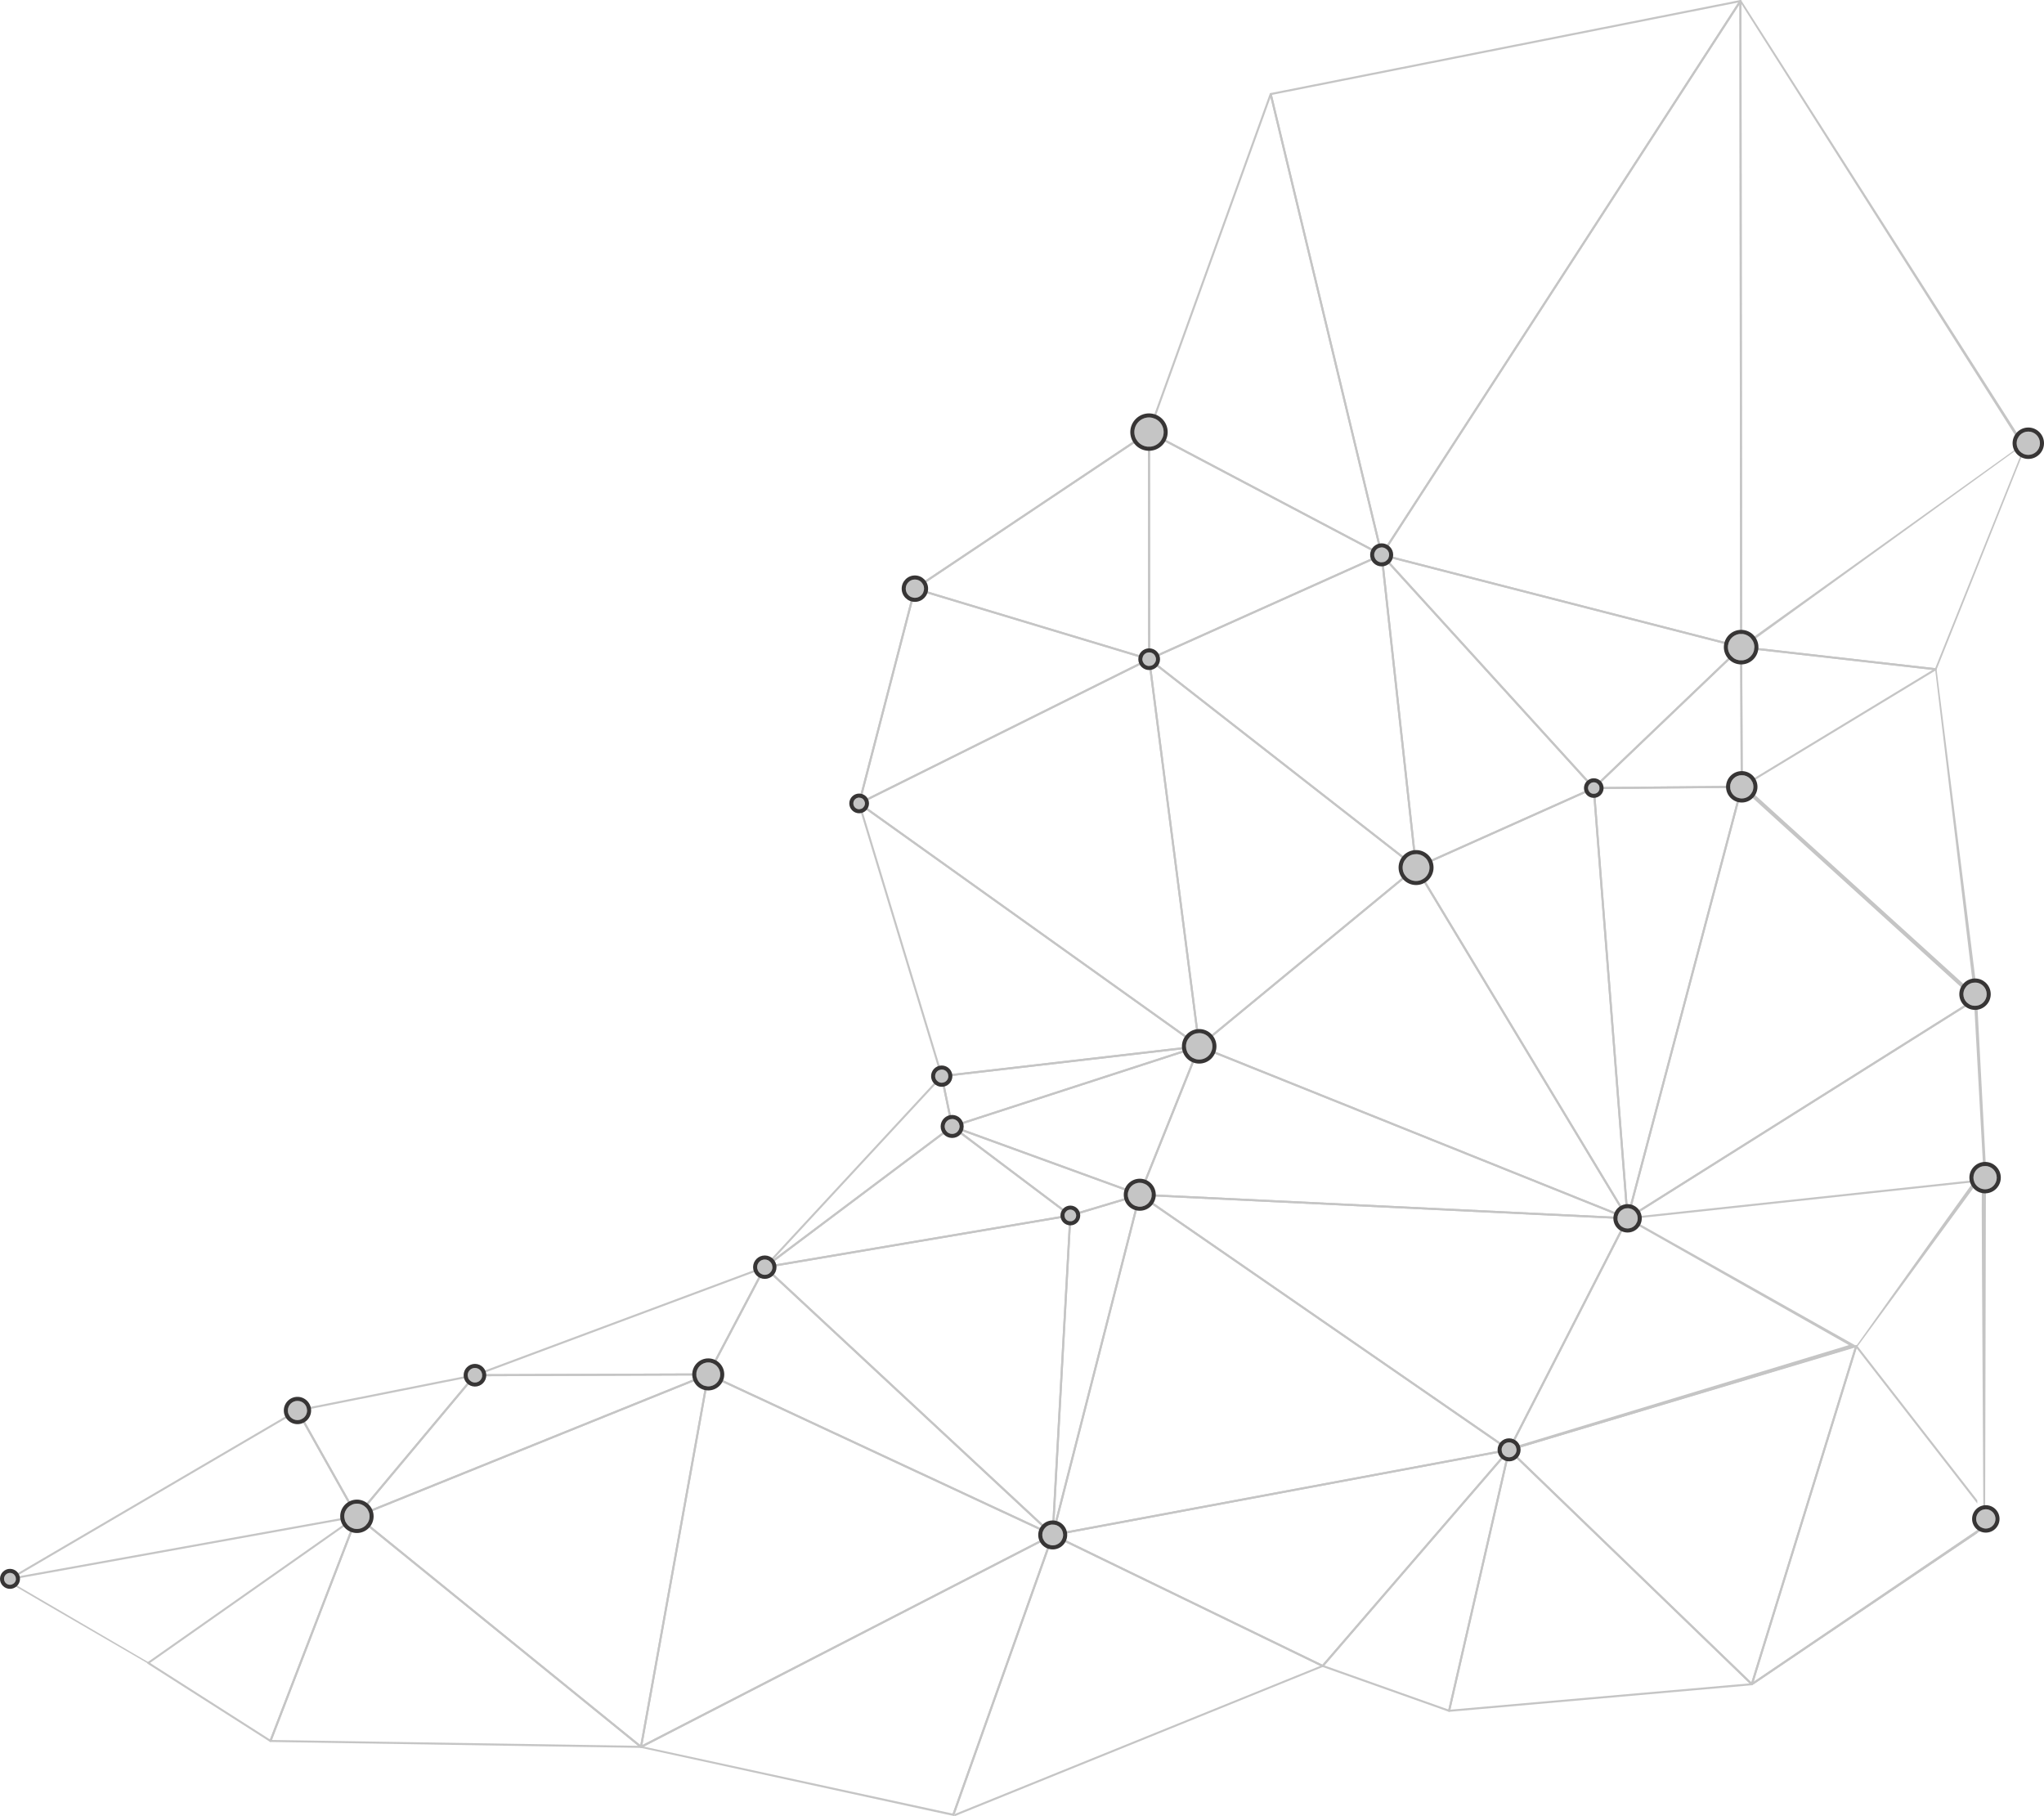 <?xml version="1.0" encoding="UTF-8" standalone="no"?><!-- Generator: Gravit.io --><svg xmlns="http://www.w3.org/2000/svg" xmlns:xlink="http://www.w3.org/1999/xlink" style="isolation:isolate" viewBox="0 0 852 757" width="852pt" height="757pt"><path d=" M 773.894 561.694 L 822.589 495.172 L 822.032 493.371 Q 821.865 493.436 773.608 561.188 L 773.894 561.694 Z " fill="rgb(197,197,197)"/><path d=" M 393.055 448.914 L 397.202 468.962 L 495.687 437.019 L 393.055 448.914 Z  M 396.883 469.932 L 396.671 469.875 L 396.471 469.596 L 392.133 448.631 L 392.203 448.298 L 392.497 448.127 L 499.809 435.692 C 500.037 435.657 500.224 435.809 500.271 436.019 C 500.316 436.234 500.194 436.446 499.987 436.513 L 397.014 469.913 L 396.883 469.932 Z " fill="rgb(197,197,197)"/><path d=" M 62.536 693.114 L 112.525 725.007 L 147.882 633.15 L 62.536 693.114 Z  M 112.732 726.062 L 112.507 725.996 L 61.549 693.487 L 61.353 693.138 L 61.533 692.785 L 148.532 631.661 L 149.034 631.673 C 149.182 631.789 149.236 631.985 149.169 632.158 L 113.128 725.79 L 112.865 726.042 L 112.732 726.062 Z " fill="rgb(197,197,197)"/><path d=" M 113.344 725.227 L 265.987 727.661 L 148.96 632.7 L 113.344 725.227 Z  M 267.2 728.525 L 267.195 728.525 L 112.726 726.062 L 112.382 725.877 L 112.339 725.488 L 148.381 631.855 L 148.665 631.598 L 149.041 631.679 L 267.468 727.776 C 267.607 727.888 267.659 728.079 267.598 728.246 C 267.537 728.416 267.378 728.527 267.2 728.525 Z " fill="rgb(197,197,197)"/><path d=" M 500.675 435.983 L 677.41 506.942 L 590.151 362.239 L 500.675 435.983 Z  M 678.42 508.226 L 678.265 508.196 L 499.701 436.504 L 499.439 436.174 L 499.589 435.785 L 589.991 361.275 L 590.33 361.184 L 590.619 361.382 L 678.783 507.585 L 678.746 508.079 L 678.42 508.226 Z " fill="rgb(197,197,197)"/><path d=" M 590.866 361.79 L 677.862 506.055 L 663.961 329.104 L 590.866 361.79 Z  M 678.42 508.226 L 678.061 508.023 L 589.897 361.819 L 589.856 361.475 L 590.086 361.216 L 664.162 328.088 L 664.55 328.11 L 664.755 328.439 L 678.843 507.771 C 678.859 507.967 678.738 508.147 678.551 508.206 L 678.42 508.226 Z " fill="rgb(197,197,197)"/><path d=" M 664.791 328.891 L 678.648 505.297 L 725.468 328.378 L 664.791 328.891 Z  M 678.42 508.226 L 678.386 508.224 C 678.178 508.206 678.016 508.043 678.002 507.837 L 663.912 328.508 L 664.024 328.187 L 664.332 328.05 L 726.016 327.528 L 726.352 327.69 L 726.426 328.058 L 678.832 507.911 C 678.782 508.1 678.612 508.228 678.42 508.226 Z " fill="rgb(197,197,197)"/><path d=" M 725.342 270.716 L 665.398 328.041 L 725.592 327.532 L 725.342 270.716 Z  M 664.332 328.895 C 664.161 328.895 664.008 328.79 663.943 328.632 L 664.044 328.169 L 725.468 269.426 L 725.926 269.343 C 726.08 269.409 726.181 269.561 726.181 269.73 L 726.441 327.948 C 726.442 328.182 726.255 328.371 726.023 328.373 L 664.339 328.895 L 664.332 328.895 Z " fill="rgb(197,197,197)"/><path d=" M 726.181 269.058 L 725.89 1.675 L 842.997 186.2 L 843.511 184.832 L 725.803 0.166 C 725.693 0.022 725.502 -0.036 725.331 0.023 C 725.16 0.08 725.045 0.242 725.045 0.423 L 725.339 269.732 L 725.535 270.089 L 725.758 270.154 L 725.944 270.112 L 726.181 269.058 Z " fill="rgb(197,197,197)"/><path d=" M 726.183 270.205 L 726.437 327.202 L 805.565 279.22 L 726.183 270.205 Z  M 726.016 328.373 L 725.81 328.319 L 725.594 327.951 L 725.339 269.733 L 725.477 269.418 L 725.807 269.312 L 806.891 278.52 C 807.069 278.541 807.217 278.673 807.256 278.85 C 807.294 279.026 807.215 279.208 807.062 279.301 L 726.237 328.311 L 726.016 328.373 Z " fill="rgb(197,197,197)"/><path d=" M 842.997 187.891 L 806.666 278.495 L 727.256 269.476 L 844.292 184.832 L 843.511 184.832 L 725.576 269.351 C 725.407 269.433 725.312 269.617 725.344 269.803 C 725.375 269.988 725.524 270.13 725.713 270.152 L 806.795 279.36 L 806.84 279.362 L 807.166 279.213 L 842.997 189.598 L 842.997 187.891 Z " fill="rgb(197,197,197)"/><path d=" M 267.083 728.509 L 397.942 757 L 397.942 756.093 L 268.336 727.994 L 438.049 640.633 L 397.047 756.088 L 397.942 756.093 L 439.203 639.91 C 439.261 639.747 439.212 639.566 439.082 639.452 L 438.609 639.393 L 267.008 727.726 C 266.855 727.807 266.764 727.971 266.781 728.144 C 266.797 728.317 266.917 728.461 267.083 728.509 Z " fill="rgb(197,197,197)"/><path d=" M 397.942 756.093 L 439.045 640.354 L 550.332 694.359 L 397.942 756.088 L 397.942 757 L 551.504 694.758 C 551.654 694.69 551.749 694.542 551.751 694.378 C 551.755 694.215 551.661 694.063 551.515 693.991 L 438.987 639.389 L 438.643 639.378 L 438.405 639.627 L 397.049 756.088 L 397.942 756.093 Z " fill="rgb(197,197,197)"/><path d=" M 399.399 470.874 L 446.235 506.154 L 473.746 497.932 L 399.399 470.874 Z  M 446.15 507.041 L 445.896 506.957 L 396.631 469.848 C 396.463 469.722 396.413 469.493 396.514 469.308 C 396.613 469.124 396.834 469.041 397.031 469.113 L 475.235 497.574 C 475.406 497.635 475.52 497.802 475.515 497.982 C 475.509 498.164 475.387 498.325 475.214 498.375 L 446.272 507.023 L 446.15 507.041 Z " fill="rgb(197,197,197)"/><path d=" M 398.183 469.533 L 474.85 497.433 L 499.13 436.792 L 398.183 469.533 Z  M 475.09 498.393 L 474.946 498.368 L 396.741 469.907 C 396.572 469.846 396.458 469.682 396.462 469.504 C 396.465 469.322 396.582 469.163 396.753 469.108 L 499.728 435.71 L 500.165 435.821 L 500.25 436.268 L 475.484 498.128 C 475.417 498.292 475.257 498.395 475.09 498.393 Z " fill="rgb(197,197,197)"/><path d=" M 446.557 506.939 L 439.464 635.487 L 474.497 498.589 L 446.557 506.939 Z  M 438.802 640.192 L 438.74 640.187 C 438.526 640.154 438.369 639.962 438.382 639.746 L 445.73 506.595 C 445.738 506.418 445.86 506.265 446.031 506.213 L 474.971 497.567 L 475.383 497.666 L 475.502 498.074 L 439.212 639.874 C 439.165 640.063 438.992 640.192 438.802 640.192 Z " fill="rgb(197,197,197)"/><path d=" M 475.704 497.577 L 675.935 507.261 L 500.091 436.66 L 475.704 497.577 Z  M 678.42 508.226 L 678.402 508.226 L 475.07 498.393 L 474.737 498.199 L 474.699 497.813 L 499.465 435.953 L 499.69 435.722 L 500.014 435.719 L 678.58 507.412 C 678.771 507.488 678.879 507.693 678.836 507.895 C 678.792 508.089 678.618 508.228 678.42 508.226 Z " fill="rgb(197,197,197)"/><path d=" M 479.561 275.72 L 500.178 435.299 L 589.584 361.61 L 479.561 275.72 Z  M 499.855 436.533 L 499.701 436.504 L 499.439 436.165 L 478.592 274.808 C 478.568 274.638 478.651 274.472 478.801 274.388 L 479.271 274.421 L 590.519 361.268 L 590.682 361.596 L 590.529 361.927 L 500.127 436.435 L 499.855 436.533 Z " fill="rgb(197,197,197)"/><path d=" M 479.822 274.853 L 589.728 360.652 L 575.564 231.895 L 479.822 274.853 Z  M 590.256 362.023 L 590 361.933 L 478.748 275.087 L 478.59 274.703 L 478.835 274.368 L 575.748 230.887 L 576.13 230.905 L 576.342 231.225 L 590.681 361.555 C 590.697 361.724 590.612 361.888 590.465 361.97 L 590.256 362.023 Z " fill="rgb(197,197,197)"/><path d=" M 530.181 39.541 L 576.101 230.217 L 724.57 1.031 L 530.181 39.541 Z  M 575.917 231.695 L 575.849 231.689 C 575.681 231.661 575.55 231.535 575.51 231.371 L 529.256 39.31 L 529.312 38.984 L 529.585 38.797 L 725.385 0.008 C 725.549 -0.025 725.724 0.045 725.816 0.185 L 725.821 0.652 L 576.276 231.502 L 575.917 231.695 Z " fill="rgb(197,197,197)"/><path d=" M 576.483 232.518 L 590.614 360.978 L 663.628 328.326 L 576.483 232.518 Z  M 590.256 362.023 L 590.049 361.969 L 589.84 361.648 L 575.501 231.319 C 575.48 231.136 575.581 230.963 575.748 230.887 C 575.912 230.812 576.11 230.853 576.232 230.988 L 664.647 328.189 L 664.748 328.56 L 664.508 328.859 L 590.43 361.987 L 590.256 362.023 Z " fill="rgb(197,197,197)"/><path d=" M 577.183 232.033 L 664.357 327.868 L 724.917 269.952 L 577.183 232.033 Z  M 664.332 328.895 L 664.319 328.895 L 664.022 328.758 L 575.608 231.556 L 575.559 231.054 C 575.656 230.895 575.842 230.816 576.025 230.862 L 725.866 269.322 L 726.169 269.625 L 726.052 270.037 L 664.627 328.778 L 664.332 328.895 Z " fill="rgb(197,197,197)"/><path d=" M 576.594 231.009 L 725.337 269.186 L 725.047 1.85 L 576.594 231.009 Z  M 725.758 270.154 L 725.656 270.141 L 575.817 231.682 L 575.528 231.426 L 575.566 231.043 L 725.114 0.193 C 725.213 0.035 725.403 -0.035 725.585 0.017 C 725.765 0.07 725.89 0.235 725.89 0.422 L 726.181 269.731 L 726.019 270.065 L 725.758 270.154 Z " fill="rgb(197,197,197)"/><path d=" M 475.351 498.663 L 439.378 639.233 L 627.955 604.074 L 475.351 498.663 Z  M 438.802 640.192 L 438.495 640.057 L 438.393 639.665 L 474.683 497.867 L 474.944 497.576 L 475.331 497.622 L 629.27 603.955 C 629.41 604.05 629.477 604.223 629.443 604.39 C 629.407 604.558 629.275 604.686 629.106 604.716 L 438.881 640.185 L 438.802 640.192 Z " fill="rgb(197,197,197)"/><path d=" M 440.143 639.949 L 551.22 693.851 L 627.923 604.938 L 440.143 639.949 Z  M 551.328 694.794 L 551.146 694.753 L 438.62 640.149 C 438.456 640.07 438.36 639.893 438.384 639.713 C 438.409 639.531 438.546 639.387 438.728 639.353 L 628.951 603.886 C 629.129 603.854 629.308 603.935 629.398 604.092 L 629.349 604.578 L 551.65 694.647 L 551.328 694.794 Z " fill="rgb(197,197,197)"/><path d=" M 476.55 498.465 L 628.874 603.681 L 677.748 508.194 L 476.55 498.465 Z  M 629.027 604.724 L 628.791 604.65 L 474.85 498.319 C 474.695 498.211 474.63 498.013 474.692 497.835 C 474.751 497.657 474.933 497.547 475.111 497.549 L 678.443 507.382 L 678.789 507.592 L 678.798 507.998 L 629.405 604.495 L 629.133 604.713 L 629.027 604.724 Z " fill="rgb(197,197,197)"/><path d=" M 552.052 694.18 L 603.719 712.513 L 628.236 605.869 L 552.052 694.18 Z  M 604.023 713.492 L 603.885 713.467 L 551.188 694.771 L 550.921 694.481 L 551.009 694.098 L 628.712 604.027 C 628.836 603.879 629.047 603.839 629.221 603.926 C 629.396 604.012 629.484 604.207 629.443 604.396 L 604.436 713.164 L 604.229 713.44 L 604.023 713.492 Z " fill="rgb(197,197,197)"/><path d=" M 629.273 605.125 L 604.565 712.597 L 729.26 701.646 L 629.273 605.125 Z  M 604.023 713.492 L 603.706 713.346 L 603.613 712.975 L 628.618 604.207 L 628.91 603.897 L 629.322 603.998 L 730.515 701.684 L 730.62 702.128 C 730.566 702.285 730.424 702.393 730.258 702.407 L 604.061 713.49 L 604.023 713.492 Z " fill="rgb(197,197,197)"/><path d=" M 678.567 508.45 L 630.005 603.324 L 770.667 560.648 L 678.567 508.45 Z  M 629.027 604.724 L 628.73 604.601 C 628.602 604.471 628.571 604.273 628.652 604.11 L 678.047 507.612 L 678.33 507.393 L 678.681 507.47 L 774.132 561.188 L 629.223 604.679 L 629.027 604.724 Z " fill="rgb(197,197,197)"/><path d=" M 629.844 604.5 L 730.02 701.206 L 773.091 561.694 L 629.844 604.5 Z  M 730.22 702.409 L 729.928 702.289 L 628.735 604.605 L 628.62 604.201 L 628.91 603.897 L 773.608 560.659 L 774.029 560.765 L 774.132 561.188 L 730.625 702.112 L 730.326 702.395 L 730.22 702.409 Z " fill="rgb(197,197,197)"/><path d=" M 123.836 588.484 L 6.43 657.235 L 148.116 631.695 L 123.836 588.484 Z  M 4.161 658.496 C 3.987 658.496 3.828 658.388 3.767 658.22 C 3.695 658.027 3.772 657.811 3.949 657.709 L 123.78 587.538 L 124.103 587.495 L 124.362 587.695 L 149.142 631.8 L 149.157 632.187 L 148.849 632.421 L 4.237 658.488 L 4.161 658.496 Z " fill="rgb(197,197,197)"/><path d=" M 124.647 588.205 L 148.843 631.265 L 196.88 573.85 L 124.647 588.205 Z  M 148.773 632.428 L 148.735 632.426 L 148.406 632.212 L 123.626 588.109 L 123.609 587.726 L 123.91 587.488 L 197.892 572.788 C 198.065 572.753 198.247 572.831 198.337 572.986 L 198.297 573.474 L 149.099 632.278 L 148.773 632.428 Z " fill="rgb(197,197,197)"/><path d=" M 358.116 335.291 L 358.013 335.276 C 357.786 335.219 357.651 334.988 357.709 334.761 L 380.949 245.251 C 381.007 245.026 381.236 244.887 381.464 244.948 C 381.689 245.006 381.826 245.237 381.767 245.463 L 358.526 334.974 C 358.477 335.165 358.305 335.291 358.116 335.291 Z " fill="rgb(197,197,197)"/><path d=" M 381.657 245.888 L 358.76 334.077 L 477.866 274.851 L 381.657 245.888 Z  M 358.116 335.291 L 357.851 335.195 L 357.709 334.761 L 380.949 245.251 L 381.151 244.989 L 381.479 244.953 L 479.13 274.35 C 479.296 274.399 479.416 274.546 479.429 274.718 C 479.445 274.891 479.352 275.056 479.197 275.132 L 358.306 335.246 L 358.116 335.291 Z " fill="rgb(197,197,197)"/><path d=" M 358.883 335.933 L 392.848 448.085 L 498.719 435.818 L 358.883 335.933 Z  M 392.544 448.968 C 392.362 448.968 392.196 448.849 392.142 448.669 L 357.714 334.99 C 357.662 334.817 357.725 334.63 357.872 334.525 L 358.364 334.524 L 500.102 435.767 C 500.244 435.868 500.309 436.046 500.266 436.216 C 500.223 436.387 500.079 436.509 499.906 436.531 L 392.596 448.966 L 392.544 448.968 Z " fill="rgb(197,197,197)"/><path d=" M 358.937 334.932 L 499.313 435.204 L 478.667 275.397 L 358.937 334.932 Z  M 499.855 436.533 L 499.61 436.455 L 357.872 335.211 L 357.696 334.835 L 357.93 334.489 L 478.82 274.376 L 479.208 274.382 L 479.427 274.7 L 500.277 436.057 C 500.298 436.223 500.217 436.387 500.073 436.473 L 499.855 436.533 Z " fill="rgb(197,197,197)"/><path d=" M 392.3 449.436 L 322.29 525.006 L 396.417 469.333 L 392.3 449.436 Z  M 318.788 528.59 L 318.477 528.451 C 318.329 528.287 318.331 528.039 318.48 527.88 L 392.237 448.258 L 392.661 448.139 L 392.961 448.462 L 397.299 469.425 L 397.139 469.848 L 319.044 528.505 L 318.788 528.59 Z " fill="rgb(197,197,197)"/><path d=" M 396.885 470.039 L 320.434 527.459 L 445.115 506.366 L 396.885 470.039 Z  M 318.788 528.59 C 318.621 528.588 318.468 528.49 318.401 528.334 C 318.324 528.154 318.379 527.947 318.534 527.828 L 396.631 469.172 L 397.139 469.172 L 446.407 506.282 C 446.541 506.382 446.602 506.555 446.561 506.719 C 446.523 506.883 446.388 507.007 446.222 507.034 L 318.86 528.582 L 318.788 528.59 Z " fill="rgb(197,197,197)"/><path d=" M 319.703 528.44 L 438.432 638.845 L 445.702 507.124 L 319.703 528.44 Z  M 438.802 640.192 L 438.517 640.079 L 318.502 528.476 L 318.385 528.046 L 318.718 527.75 L 446.081 506.202 L 446.433 506.303 L 446.573 506.642 L 439.225 639.792 C 439.216 639.956 439.115 640.099 438.962 640.162 L 438.802 640.192 Z " fill="rgb(197,197,197)"/><path d=" M 825.275 414.873 L 679.106 506.876 L 726.302 328.529 L 726.181 327.561 L 725.832 327.571 L 725.609 327.843 L 678.015 507.697 C 677.97 507.863 678.033 508.043 678.171 508.145 L 678.42 508.226 L 678.648 508.161 L 825.27 415.874 L 825.275 414.873 Z " fill="rgb(197,197,197)"/><path d=" M 824.883 491.684 L 680.192 507.189 L 825.27 415.876 L 825.275 414.873 L 678.196 507.447 C 678.031 507.551 677.959 507.756 678.022 507.942 C 678.083 508.113 678.241 508.226 678.42 508.226 L 678.467 508.224 L 824.879 492.534 L 824.883 491.684 Z " fill="rgb(197,197,197)"/><path d=" M 820.9 412.343 L 728.445 328.517 L 726.043 327.53 C 725.812 327.51 725.654 327.654 725.607 327.854 C 725.56 328.056 725.663 328.259 725.854 328.34 L 818.395 412.343 L 820.9 412.343 Z " fill="rgb(197,197,197)"/><path d=" M 824.2 414.347 L 807.166 278.52 Q 806.475 279.281 806.666 279.362 L 822.59 412.343 L 824.2 414.347 Z " fill="rgb(197,197,197)"/><path d=" M 828.109 492.534 L 824.13 417.168 Q 822.68 417.929 822.871 418.01 L 826.716 487.969 L 828.109 492.534 Z " fill="rgb(197,197,197)"/><path d=" M 198.173 573.623 L 150.183 630.982 L 293.028 573.29 L 198.173 573.623 Z  M 148.773 632.428 L 148.433 632.253 L 148.451 631.735 L 197.651 572.93 L 197.973 572.78 L 295.222 572.438 L 295.225 572.438 C 295.425 572.44 295.6 572.582 295.637 572.78 C 295.675 572.979 295.569 573.177 295.382 573.252 L 148.932 632.399 L 148.773 632.428 Z " fill="rgb(197,197,197)"/><path d=" M 149.598 632.129 L 266.912 727.324 L 294.671 573.54 L 149.598 632.129 Z  M 267.2 728.525 L 266.936 728.432 L 148.508 632.334 L 148.357 631.944 L 148.616 631.614 L 295.065 572.469 L 295.49 572.532 L 295.637 572.935 L 267.618 728.178 L 267.35 728.498 L 267.2 728.525 Z " fill="rgb(197,197,197)"/><path d=" M 317.899 528.95 L 200.341 572.771 L 294.968 572.44 L 317.899 528.95 Z  M 197.973 573.625 C 197.77 573.623 197.595 573.477 197.559 573.277 C 197.523 573.076 197.635 572.878 197.828 572.806 L 318.64 527.77 C 318.806 527.711 318.992 527.756 319.107 527.887 L 319.163 528.363 L 295.596 573.058 L 295.223 573.283 L 197.975 573.625 L 197.973 573.625 Z " fill="rgb(197,197,197)"/><path d=" M 295.54 573.475 L 267.769 727.335 L 437.844 639.789 L 295.54 573.475 Z  M 267.2 728.525 L 266.95 728.443 L 266.786 728.029 L 294.807 572.786 L 295.029 572.487 L 295.402 572.478 L 438.982 639.386 L 439.227 639.76 L 438.998 640.144 L 267.397 728.479 L 267.2 728.525 Z " fill="rgb(197,197,197)"/><path d=" M 295.803 572.665 L 436.556 638.255 L 318.905 528.852 L 295.803 572.665 Z  M 438.802 640.192 L 438.625 640.153 L 295.045 573.243 L 294.822 572.995 L 294.849 572.663 L 318.415 527.97 L 318.718 527.75 L 319.078 527.857 L 439.091 639.459 C 439.245 639.602 439.272 639.832 439.155 640.005 L 438.802 640.192 Z " fill="rgb(197,197,197)"/><path d=" M 381.356 245.779 L 381.007 245.592 C 380.875 245.398 380.93 245.135 381.124 245.005 L 478.702 179.748 C 478.894 179.618 479.157 179.669 479.287 179.864 C 479.418 180.057 479.364 180.32 479.172 180.449 L 381.592 245.708 L 381.356 245.779 Z " fill="rgb(197,197,197)"/><path d=" M 382.338 245.21 L 478.586 274.186 L 478.514 180.889 L 382.338 245.21 Z  M 479.008 275.176 L 478.889 275.159 L 381.236 245.762 C 381.079 245.714 380.964 245.581 380.94 245.419 L 381.124 245.005 L 478.702 179.748 L 479.134 179.726 L 479.359 180.099 L 479.431 274.754 L 479.262 275.093 L 479.008 275.176 Z " fill="rgb(197,197,197)"/><path d=" M 479.359 180.8 L 479.431 274.102 L 574.956 231.241 L 479.359 180.8 Z  M 479.008 275.176 L 478.779 275.109 L 478.588 274.754 L 478.514 180.099 L 478.718 179.737 L 479.134 179.725 L 576.119 230.898 L 576.344 231.286 L 576.094 231.657 L 479.182 275.139 L 479.008 275.176 Z " fill="rgb(197,197,197)"/><path d=" M 479.458 179.896 L 575.291 230.461 L 529.587 40.682 L 479.458 179.896 Z  M 575.917 231.695 L 575.723 231.646 L 478.739 180.472 C 478.552 180.374 478.466 180.154 478.538 179.955 L 529.269 39.069 C 529.332 38.893 529.51 38.765 529.688 38.79 C 529.875 38.8 530.034 38.931 530.077 39.113 L 576.332 231.174 L 576.18 231.606 L 575.917 231.695 Z " fill="rgb(197,197,197)"/><path d=" M 824.135 638.078 L 730.98 700.965 L 773.894 561.962 L 824.193 626.686 L 824.2 625.317 L 774.062 560.803 L 773.653 560.648 L 773.325 560.938 L 729.819 701.862 C 729.766 702.033 729.826 702.218 729.97 702.326 L 730.22 702.409 L 730.458 702.337 L 824.13 639.101 L 824.135 638.078 Z " fill="rgb(197,197,197)"/><path d=" M 731.245 701.806 L 827.414 636.789 L 827.471 635.487 L 729.986 701.635 C 729.847 701.73 729.777 701.896 729.806 702.062 C 729.837 702.224 729.959 702.357 730.119 702.397 L 731.245 701.806 Z " fill="rgb(197,197,197)"/><path d=" M 827.471 629.061 L 827.776 497.393 L 826.082 495.704 Q 825.905 495.638 826.716 629.587 L 827.471 629.061 Z " fill="rgb(197,197,197)"/><path d=" M 63.022 693.487 L 3.984 659.035 L 3.984 659.736 Q 3.842 659.86 62.536 693.851 L 63.022 693.487 Z " fill="rgb(197,197,197)"/><path d=" M 590.288 356.005 C 587.196 355.989 584.677 358.481 584.661 361.573 C 584.645 364.664 587.139 367.183 590.231 367.198 C 593.32 367.214 595.841 364.72 595.857 361.63 C 595.872 358.538 593.38 356.019 590.288 356.005 Z " fill="rgb(197,197,197)"/><path d=" M 590.297 354.314 C 586.278 354.293 582.992 357.545 582.97 361.564 C 582.952 365.583 586.203 368.869 590.222 368.888 C 594.241 368.908 597.525 365.656 597.546 361.637 C 597.568 357.62 594.314 354.334 590.297 354.314 Z  M 590.288 356.005 C 593.38 356.019 595.872 358.538 595.857 361.63 C 595.841 364.72 593.32 367.214 590.231 367.198 C 587.139 367.183 584.645 364.664 584.661 361.573 C 584.677 358.481 587.196 355.989 590.288 356.005 Z " fill="rgb(55,53,53)"/><path d=" M 666.732 328.484 C 666.739 327.161 665.669 326.082 664.348 326.075 C 663.023 326.07 661.944 327.137 661.939 328.461 C 661.931 329.784 662.999 330.863 664.323 330.87 C 665.644 330.875 666.725 329.81 666.732 328.484 Z " fill="rgb(197,197,197)"/><path d=" M 664.357 324.386 C 662.102 324.374 660.259 326.197 660.246 328.452 C 660.235 330.706 662.059 332.548 664.314 332.559 C 666.568 332.572 668.41 330.748 668.421 328.493 C 668.432 326.241 666.609 324.397 664.357 324.386 Z  M 664.348 326.075 C 665.669 326.082 666.739 327.161 666.732 328.484 C 666.725 329.81 665.644 330.875 664.323 330.87 C 662.999 330.863 661.931 329.784 661.939 328.461 C 661.944 327.137 663.023 326.07 664.348 326.075 Z " fill="rgb(55,53,53)"/><path d=" M 725.731 275.247 C 728.778 275.262 731.259 272.805 731.275 269.76 C 731.29 266.713 728.834 264.232 725.789 264.216 C 722.74 264.2 720.259 266.657 720.245 269.703 C 720.228 272.749 722.684 275.231 725.731 275.247 Z " fill="rgb(197,197,197)"/><path d=" M 725.796 262.526 C 721.824 262.506 718.575 265.721 718.554 269.695 C 718.534 273.668 721.75 276.916 725.724 276.937 C 729.696 276.957 732.944 273.741 732.964 269.768 C 732.986 265.795 729.77 262.547 725.796 262.526 Z  M 725.789 264.216 C 728.834 264.232 731.29 266.713 731.275 269.76 C 731.259 272.805 728.778 275.262 725.731 275.247 C 722.684 275.231 720.228 272.749 720.245 269.703 C 720.259 266.657 722.74 264.2 725.789 264.216 Z " fill="rgb(55,53,53)"/><path d=" M 475.117 492.988 C 472.365 492.973 470.122 495.193 470.109 497.945 C 470.095 500.698 472.313 502.94 475.066 502.954 C 477.818 502.968 480.061 500.748 480.075 497.995 C 480.09 495.244 477.868 493.002 475.117 492.988 Z " fill="rgb(197,197,197)"/><path d=" M 475.126 491.297 C 471.447 491.279 468.436 494.257 468.418 497.937 C 468.398 501.616 471.378 504.625 475.057 504.643 C 478.738 504.663 481.746 501.685 481.765 498.004 C 481.784 494.325 478.806 491.317 475.126 491.297 Z  M 475.117 492.988 C 477.868 493.002 480.09 495.244 480.075 497.995 C 480.061 500.748 477.818 502.968 475.066 502.954 C 472.313 502.94 470.095 500.698 470.109 497.945 C 470.122 495.193 472.365 492.973 475.117 492.988 Z " fill="rgb(55,53,53)"/><path d=" M 629.045 601.194 C 627.329 601.187 625.932 602.57 625.923 604.286 C 625.914 606 627.296 607.399 629.014 607.408 C 630.73 607.417 632.127 606.033 632.136 604.317 C 632.145 602.602 630.761 601.203 629.045 601.194 Z " fill="rgb(197,197,197)"/><path d=" M 629.054 599.504 C 626.409 599.491 624.246 601.632 624.232 604.277 C 624.221 606.922 626.36 609.085 629.005 609.099 C 631.649 609.112 633.813 606.971 633.825 604.326 C 633.84 601.68 631.699 599.518 629.054 599.504 Z  M 629.045 601.194 C 630.761 601.203 632.145 602.602 632.136 604.317 C 632.127 606.033 630.73 607.417 629.014 607.408 C 627.296 607.399 625.915 606 625.923 604.286 C 625.932 602.57 627.329 601.187 629.045 601.194 Z " fill="rgb(55,53,53)"/><path d=" M 4.176 655.6 C 2.809 655.593 1.696 656.695 1.689 658.06 C 1.682 659.427 2.784 660.539 4.151 660.547 C 5.517 660.554 6.63 659.452 6.637 658.087 C 6.644 656.72 5.542 655.607 4.176 655.6 Z " fill="rgb(197,197,197)"/><path d=" M 4.185 653.909 C 1.889 653.897 0.011 655.757 0 658.053 C -0.013 660.347 1.846 662.225 4.142 662.237 C 6.437 662.25 8.315 660.39 8.328 658.094 C 8.339 655.798 6.481 653.922 4.185 653.909 Z  M 4.176 655.6 C 5.542 655.607 6.644 656.72 6.637 658.087 C 6.63 659.452 5.517 660.554 4.151 660.547 C 2.784 660.539 1.682 659.427 1.689 658.06 C 1.696 656.695 2.809 655.593 4.176 655.6 Z " fill="rgb(55,53,53)"/><path d=" M 124.015 583.901 C 121.805 583.89 120.005 585.673 119.994 587.882 C 119.981 590.092 121.764 591.892 123.973 591.903 C 126.182 591.914 127.983 590.131 127.994 587.924 C 128.005 585.714 126.224 583.914 124.015 583.901 Z " fill="rgb(197,197,197)"/><path d=" M 124.022 582.212 C 120.885 582.196 118.319 584.735 118.303 587.873 C 118.287 591.012 120.827 593.576 123.964 593.594 C 127.103 593.61 129.668 591.069 129.685 587.931 C 129.701 584.794 127.16 582.228 124.022 582.212 Z  M 124.015 583.901 C 126.224 583.914 128.005 585.714 127.994 587.924 C 127.983 590.131 126.182 591.914 123.973 591.903 C 121.764 591.892 119.981 590.092 119.994 587.882 C 120.005 585.673 121.805 583.89 124.015 583.901 Z " fill="rgb(55,53,53)"/><path d=" M 358.13 332.453 C 356.796 332.446 355.71 333.522 355.703 334.855 C 355.696 336.189 356.772 337.277 358.105 337.284 C 359.439 337.289 360.527 336.214 360.534 334.88 C 360.541 333.546 359.464 332.46 358.13 332.453 Z " fill="rgb(197,197,197)"/><path d=" M 358.139 330.762 C 355.876 330.751 354.025 332.584 354.014 334.848 C 354.001 337.111 355.834 338.962 358.098 338.973 C 360.361 338.984 362.212 337.152 362.225 334.889 C 362.235 332.626 360.402 330.775 358.139 330.762 Z  M 358.13 332.453 C 359.464 332.46 360.541 333.546 360.534 334.88 C 360.527 336.214 359.439 337.289 358.105 337.284 C 356.772 337.277 355.696 336.189 355.703 334.855 C 355.71 333.522 356.796 332.446 358.13 332.453 Z " fill="rgb(55,53,53)"/><path d=" M 499.886 430.605 C 496.845 430.589 494.367 433.041 494.351 436.082 C 494.336 439.124 496.789 441.601 499.828 441.616 C 502.87 441.632 505.347 439.179 505.363 436.138 C 505.38 433.097 502.925 430.619 499.886 430.605 Z " fill="rgb(197,197,197)"/><path d=" M 499.895 428.914 C 495.926 428.894 492.682 432.107 492.662 436.073 C 492.64 440.042 495.853 443.287 499.821 443.306 C 503.788 443.326 507.033 440.114 507.052 436.147 C 507.074 432.179 503.862 428.934 499.895 428.914 Z  M 499.886 430.605 C 502.925 430.619 505.38 433.097 505.363 436.138 C 505.347 439.179 502.87 441.632 499.828 441.616 C 496.789 441.601 494.336 439.124 494.351 436.082 C 494.367 433.041 496.845 430.589 499.886 430.605 Z " fill="rgb(55,53,53)"/><path d=" M 392.533 451.292 C 394.049 451.301 395.286 450.077 395.293 448.561 C 395.3 447.045 394.078 445.808 392.56 445.8 C 391.042 445.791 389.807 447.016 389.799 448.532 C 389.792 450.05 391.015 451.285 392.533 451.292 Z " fill="rgb(197,197,197)"/><path d=" M 392.569 444.11 C 390.123 444.097 388.121 446.078 388.11 448.523 C 388.098 450.97 390.077 452.97 392.524 452.983 C 394.969 452.996 396.969 451.015 396.982 448.57 C 396.995 446.123 395.016 444.122 392.569 444.11 Z  M 392.56 445.8 C 394.078 445.808 395.302 447.045 395.293 448.561 C 395.286 450.077 394.049 451.301 392.533 451.292 C 391.015 451.285 389.792 450.05 389.799 448.532 C 389.807 447.016 391.042 445.791 392.56 445.8 Z " fill="rgb(55,53,53)"/><path d=" M 396.899 466.405 C 395.185 466.396 393.79 467.779 393.781 469.495 C 393.772 471.209 395.154 472.606 396.869 472.615 C 398.583 472.624 399.98 471.241 399.989 469.525 C 399.998 467.811 398.615 466.414 396.899 466.405 Z " fill="rgb(197,197,197)"/><path d=" M 396.908 464.716 C 394.267 464.702 392.102 466.842 392.09 469.486 C 392.077 472.129 394.216 474.292 396.86 474.304 C 399.505 474.319 401.665 472.18 401.68 469.534 C 401.694 466.891 399.553 464.729 396.908 464.716 Z  M 396.899 466.405 C 398.615 466.414 399.998 467.811 399.989 469.525 C 399.98 471.241 398.583 472.624 396.869 472.615 C 395.154 472.606 393.772 471.209 393.781 469.495 C 393.79 467.779 395.185 466.398 396.899 466.405 Z " fill="rgb(55,53,53)"/><path d=" M 446.164 504.187 C 444.823 504.18 443.728 505.264 443.721 506.606 C 443.714 507.949 444.798 509.042 446.139 509.049 C 447.481 509.056 448.575 507.972 448.583 506.631 C 448.588 505.289 447.506 504.195 446.164 504.187 Z " fill="rgb(197,197,197)"/><path d=" M 446.173 502.498 C 443.901 502.488 442.043 504.326 442.032 506.597 C 442.019 508.869 443.858 510.727 446.13 510.738 C 448.403 510.751 450.259 508.91 450.272 506.64 C 450.284 504.367 448.444 502.509 446.173 502.498 Z  M 446.164 504.187 C 447.506 504.195 448.588 505.289 448.583 506.631 C 448.575 507.972 447.481 509.056 446.139 509.049 C 444.798 509.042 443.714 507.947 443.721 506.606 C 443.728 505.264 444.823 504.18 446.164 504.187 Z " fill="rgb(55,53,53)"/><path d=" M 678.445 503.579 C 676.111 503.566 674.208 505.45 674.197 507.781 C 674.187 510.115 676.066 512.017 678.4 512.029 C 680.734 512.042 682.637 510.158 682.648 507.825 C 682.66 505.493 680.779 503.59 678.445 503.579 Z " fill="rgb(197,197,197)"/><path d=" M 678.454 501.888 C 675.191 501.872 672.524 504.512 672.506 507.774 C 672.49 511.035 675.13 513.702 678.391 513.718 C 681.654 513.736 684.32 511.095 684.337 507.834 C 684.355 504.573 681.715 501.904 678.454 501.888 Z  M 678.445 503.579 C 680.779 503.59 682.66 505.493 682.648 507.825 C 682.637 510.158 680.734 512.042 678.4 512.029 C 676.066 512.017 674.187 510.115 674.197 507.781 C 674.208 505.45 676.111 503.566 678.445 503.579 Z " fill="rgb(55,53,53)"/><path d=" M 726.043 323.094 C 723.36 323.079 721.174 325.243 721.161 327.924 C 721.149 330.607 723.311 332.793 725.994 332.808 C 728.675 332.82 730.861 330.658 730.876 327.975 C 730.89 325.292 728.726 323.107 726.043 323.094 Z " fill="rgb(197,197,197)"/><path d=" M 726.052 321.403 C 722.441 321.384 719.49 324.307 719.47 327.917 C 719.452 331.527 722.375 334.479 725.985 334.497 C 729.595 334.515 732.546 331.594 732.565 327.984 C 732.583 324.374 729.662 321.421 726.052 321.403 Z  M 726.043 323.094 C 728.726 323.107 730.89 325.292 730.876 327.975 C 730.861 330.658 728.675 332.82 725.994 332.808 C 723.311 332.793 721.149 330.607 721.161 327.924 C 721.174 325.243 723.36 323.079 726.043 323.094 Z " fill="rgb(55,53,53)"/><path d=" M 148.802 626.74 C 145.892 626.725 143.522 629.07 143.508 631.98 C 143.492 634.888 145.84 637.257 148.748 637.273 C 151.656 637.288 154.027 634.942 154.042 632.034 C 154.056 629.124 151.71 626.754 148.802 626.74 Z " fill="rgb(197,197,197)"/><path d=" M 148.811 625.049 C 144.974 625.029 141.837 628.135 141.817 631.971 C 141.799 635.808 144.904 638.943 148.739 638.964 C 152.574 638.982 155.713 635.878 155.731 632.041 C 155.751 628.205 152.646 625.069 148.811 625.049 Z  M 148.802 626.74 C 151.71 626.754 154.056 629.124 154.042 632.034 C 154.027 634.942 151.656 637.288 148.748 637.273 C 145.84 637.257 143.492 634.888 143.508 631.98 C 143.522 629.07 145.892 626.725 148.802 626.74 Z " fill="rgb(55,53,53)"/><path d=" M 201.007 573.218 C 201.016 571.543 199.666 570.179 197.991 570.17 C 196.315 570.161 194.952 571.513 194.943 573.187 C 194.934 574.862 196.284 576.227 197.961 576.236 C 199.635 576.243 200.998 574.893 201.007 573.218 Z " fill="rgb(197,197,197)"/><path d=" M 197.999 568.479 C 195.395 568.466 193.267 570.575 193.252 573.178 C 193.238 575.782 195.346 577.912 197.952 577.925 C 200.555 577.937 202.686 575.831 202.698 573.227 C 202.711 570.621 200.604 568.493 197.999 568.479 Z  M 197.991 570.17 C 199.666 570.179 201.016 571.543 201.007 573.218 C 200.998 574.893 199.635 576.243 197.961 576.236 C 196.284 576.227 194.934 574.862 194.943 573.187 C 194.95 571.513 196.315 570.161 197.991 570.17 Z " fill="rgb(55,53,53)"/><path d=" M 295.247 567.877 C 292.495 567.865 290.254 570.083 290.239 572.834 C 290.225 575.588 292.445 577.829 295.196 577.844 C 297.949 577.858 300.191 575.638 300.206 572.887 C 300.22 570.134 298 567.892 295.247 567.877 Z " fill="rgb(197,197,197)"/><path d=" M 295.256 566.188 C 291.577 566.169 288.568 569.147 288.55 572.827 C 288.53 576.506 291.509 579.515 295.189 579.535 C 298.868 579.553 301.877 576.574 301.895 572.896 C 301.913 569.215 298.936 566.206 295.256 566.188 Z  M 295.247 567.877 C 298 567.892 300.22 570.134 300.206 572.887 C 300.191 575.638 297.949 577.858 295.196 577.844 C 292.445 577.829 290.225 575.588 290.239 572.834 C 290.254 570.083 292.495 567.865 295.247 567.877 Z " fill="rgb(55,53,53)"/><path d=" M 438.827 635.422 C 436.427 635.41 434.471 637.347 434.458 639.747 C 434.446 642.148 436.382 644.103 438.782 644.116 C 441.182 644.128 443.138 642.191 443.15 639.791 C 443.163 637.39 441.227 635.435 438.827 635.422 Z " fill="rgb(197,197,197)"/><path d=" M 438.834 633.732 C 435.506 633.715 432.784 636.409 432.766 639.738 C 432.751 643.066 435.445 645.789 438.773 645.805 C 442.102 645.823 444.825 643.129 444.839 639.8 C 444.857 636.47 442.163 633.75 438.834 633.732 Z  M 438.827 635.422 C 441.227 635.435 443.163 637.39 443.15 639.791 C 443.138 642.191 441.182 644.128 438.782 644.116 C 436.382 644.103 434.446 642.148 434.458 639.747 C 434.469 637.345 436.427 635.41 438.827 635.422 Z " fill="rgb(55,53,53)"/><path d=" M 318.806 524.976 C 317.043 524.967 315.608 526.389 315.599 528.15 C 315.59 529.913 317.011 531.348 318.774 531.357 C 320.535 531.366 321.97 529.945 321.979 528.183 C 321.988 526.422 320.567 524.985 318.806 524.976 Z " fill="rgb(197,197,197)"/><path d=" M 318.813 523.287 C 316.123 523.272 313.923 525.451 313.908 528.141 C 313.894 530.833 316.073 533.033 318.765 533.046 C 321.455 533.06 323.655 530.882 323.67 528.192 C 323.684 525.5 321.505 523.299 318.813 523.287 Z  M 318.806 524.976 C 320.567 524.985 321.988 526.422 321.979 528.183 C 321.972 529.945 320.535 531.366 318.774 531.357 C 317.011 531.348 315.59 529.913 315.599 528.15 C 315.608 526.389 317.043 524.967 318.806 524.976 Z " fill="rgb(55,53,53)"/><path d=" M 381.378 241.541 C 379.269 241.53 377.553 243.229 377.541 245.338 C 377.532 247.445 379.23 249.162 381.338 249.173 C 383.447 249.184 385.165 247.484 385.175 245.376 C 385.186 243.269 383.485 241.551 381.378 241.541 Z " fill="rgb(197,197,197)"/><path d=" M 381.387 239.851 C 378.349 239.835 375.868 242.293 375.852 245.329 C 375.836 248.365 378.293 250.848 381.329 250.864 C 384.365 250.879 386.848 248.421 386.864 245.385 C 386.881 242.348 384.423 239.866 381.387 239.851 Z  M 381.378 241.541 C 383.485 241.551 385.186 243.269 385.175 245.376 C 385.165 247.484 383.447 249.184 381.338 249.173 C 379.23 249.162 377.532 247.445 377.541 245.338 C 377.552 243.229 379.269 241.53 381.378 241.541 Z " fill="rgb(55,53,53)"/><path d=" M 479.024 271.92 C 477.459 271.912 476.183 273.174 476.175 274.74 C 476.166 276.305 477.429 277.581 478.993 277.589 C 480.56 277.597 481.835 276.334 481.844 274.769 C 481.851 273.203 480.589 271.928 479.024 271.92 Z " fill="rgb(197,197,197)"/><path d=" M 479.033 270.23 C 476.537 270.217 474.497 272.236 474.483 274.732 C 474.47 277.227 476.492 279.266 478.984 279.279 C 481.48 279.292 483.522 277.272 483.535 274.777 C 483.547 272.283 481.527 270.242 479.033 270.23 Z  M 479.024 271.92 C 480.589 271.928 481.851 273.203 481.844 274.769 C 481.835 276.334 480.56 277.597 478.993 277.589 C 477.429 277.581 476.166 276.305 476.175 274.74 C 476.183 273.174 477.459 271.912 479.024 271.92 Z " fill="rgb(55,53,53)"/><path d=" M 478.905 186.2 C 482.274 186.218 485.022 183.499 485.038 180.13 C 485.054 176.76 482.339 174.014 478.968 173.997 C 475.597 173.979 472.851 176.698 472.833 180.068 C 472.817 183.438 475.534 186.184 478.905 186.2 Z " fill="rgb(197,197,197)"/><path d=" M 478.975 172.307 C 474.681 172.285 471.168 175.762 471.144 180.059 C 471.123 184.356 474.6 187.869 478.896 187.891 C 483.192 187.912 486.705 184.435 486.729 180.138 C 486.75 175.842 483.272 172.329 478.975 172.307 Z  M 478.968 173.997 C 482.337 174.014 485.054 176.76 485.038 180.13 C 485.022 183.499 482.274 186.218 478.905 186.2 C 475.534 186.184 472.817 183.438 472.833 180.068 C 472.851 176.698 475.597 173.979 478.968 173.997 Z " fill="rgb(55,53,53)"/><path d=" M 575.935 228.158 C 574.216 228.149 572.815 229.536 572.806 231.256 C 572.797 232.976 574.183 234.377 575.905 234.386 C 577.624 234.395 579.025 233.008 579.034 231.288 C 579.043 229.568 577.655 228.167 575.935 228.158 Z " fill="rgb(197,197,197)"/><path d=" M 575.944 226.467 C 573.296 226.454 571.13 228.599 571.115 231.247 C 571.103 233.897 573.247 236.063 575.896 236.076 C 578.544 236.09 580.711 233.946 580.725 231.297 C 580.738 228.648 578.595 226.481 575.944 226.467 Z  M 575.935 228.158 C 577.657 228.167 579.043 229.568 579.034 231.288 C 579.025 233.008 577.624 234.395 575.905 234.386 C 574.183 234.377 572.797 232.976 572.806 231.256 C 572.815 229.536 574.216 228.149 575.935 228.158 Z " fill="rgb(55,53,53)"/><path d=" M 827.767 629.061 C 825.545 629.05 823.732 630.843 823.721 633.067 C 823.71 635.291 825.504 637.102 827.728 637.115 C 829.95 637.126 831.763 635.332 831.774 633.109 C 831.786 630.885 829.993 629.073 827.767 629.061 Z " fill="rgb(197,197,197)"/><path d=" M 827.776 627.372 C 824.625 627.356 822.048 629.907 822.032 633.058 C 822.014 636.211 824.566 638.788 827.719 638.804 C 830.87 638.82 833.448 636.269 833.464 633.116 C 833.481 629.965 830.929 627.388 827.776 627.372 Z  M 827.767 629.061 C 829.993 629.073 831.786 630.885 831.774 633.109 C 831.763 635.332 829.95 637.126 827.728 637.115 C 825.504 637.102 823.71 635.291 823.721 633.067 C 823.732 630.843 825.545 629.05 827.767 629.061 Z " fill="rgb(55,53,53)"/><path d=" M 823.276 409.524 C 820.593 409.509 818.408 411.673 818.395 414.354 C 818.382 417.037 820.545 419.223 823.228 419.238 C 825.909 419.25 828.095 417.088 828.109 414.405 C 828.124 411.722 825.959 409.537 823.276 409.524 Z " fill="rgb(197,197,197)"/><path d=" M 827.566 409.459 C 826.422 408.454 824.925 407.841 823.285 407.833 C 819.675 407.814 816.724 410.737 816.704 414.347 C 816.686 417.957 819.609 420.909 823.219 420.927 C 826.829 420.945 829.78 418.024 829.798 414.414 C 829.808 412.443 828.942 410.668 827.566 409.459 Z  M 823.276 409.524 C 825.959 409.537 828.124 411.722 828.109 414.405 C 828.095 417.088 825.909 419.25 823.228 419.238 C 820.545 419.223 818.382 417.037 818.395 414.354 C 818.408 411.673 820.593 409.509 823.276 409.524 Z " fill="rgb(55,53,53)"/><path d=" M 827.471 485.99 C 824.788 485.975 822.602 488.139 822.589 490.82 C 822.577 493.503 824.739 495.689 827.422 495.704 C 830.103 495.716 832.289 493.554 832.304 490.871 C 832.318 488.188 830.154 486.003 827.471 485.99 Z " fill="rgb(197,197,197)"/><path d=" M 827.481 484.3 C 823.871 484.281 820.919 487.204 820.9 490.814 C 820.882 494.424 823.804 497.375 827.414 497.393 C 831.024 497.411 833.976 494.491 833.994 490.881 C 834.012 487.27 831.091 484.318 827.481 484.3 Z  M 827.472 485.99 C 830.155 486.004 832.319 488.189 832.305 490.872 C 832.29 493.554 830.104 495.717 827.423 495.704 C 824.74 495.69 822.578 493.504 822.59 490.821 C 822.603 488.14 824.789 485.976 827.472 485.99 Z " fill="rgb(55,53,53)"/><path d=" M 845.477 179.883 C 842.794 179.869 840.608 182.033 840.596 184.714 C 840.583 187.397 842.746 189.583 845.429 189.597 C 848.11 189.61 850.296 187.447 850.31 184.764 C 850.324 182.081 848.16 179.896 845.477 179.883 Z " fill="rgb(197,197,197)"/><path d=" M 845.487 178.193 C 841.877 178.175 838.926 181.097 838.906 184.708 C 838.888 188.318 841.81 191.269 845.42 191.287 C 849.031 191.305 851.982 188.385 852 184.774 C 852.018 181.164 849.097 178.212 845.487 178.193 Z  M 845.478 179.884 C 848.161 179.897 850.325 182.082 850.311 184.765 C 850.297 187.448 848.111 189.611 845.429 189.598 C 842.747 189.584 840.584 187.398 840.597 184.715 C 840.609 182.034 842.795 179.87 845.478 179.884 Z " fill="rgb(55,53,53)"/></svg>